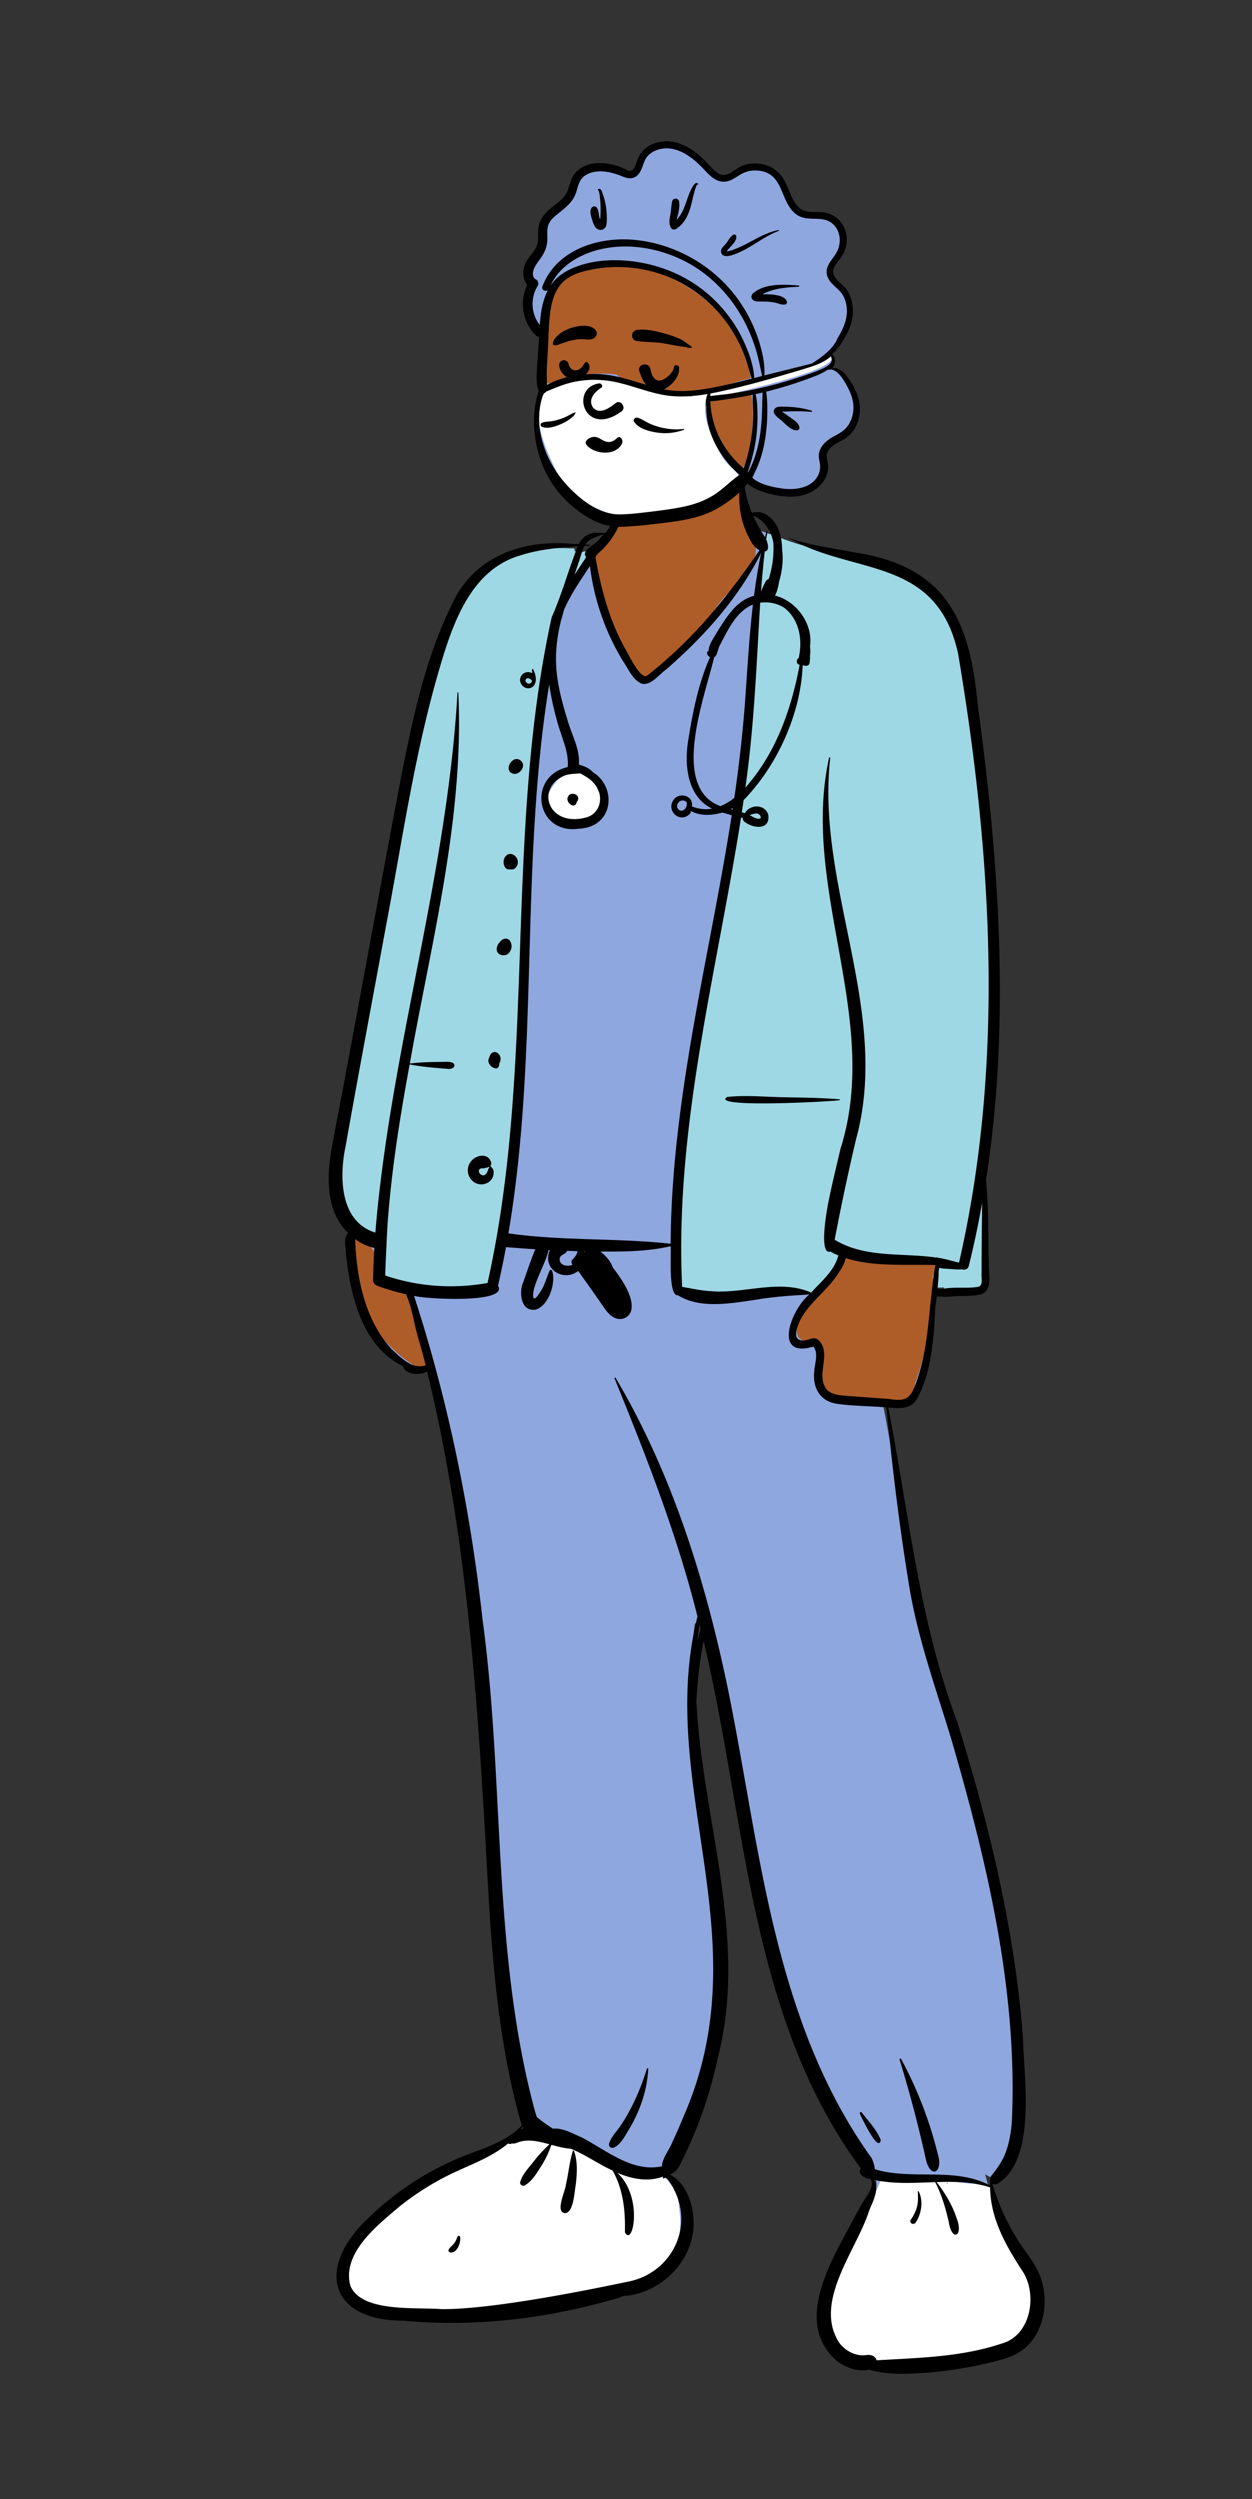 <svg xmlns="http://www.w3.org/2000/svg" fill="none" viewBox="0 0 514 1026">
  <rect x="0" y="0" width="514" height="1026" fill="#333333" stroke="none"/>
  <path fill="#8FA7DF" fill-rule="evenodd" d="M372.221 972.673c10.442 0 20.903-2.008 31.019-3.952l.361-.081c4.218-.948 8.579-1.928 12.42-3.771 4.614-2.295 8.111-6.658 9.823-12.272 2.034-6.669 1.317-14.423-1.871-20.257a860.007 860.007 0 0 0-2.072-3.175c-6.497-9.924-13.215-20.187-16.337-32.216l-1.121-4.319 3.829 2.145a.336.336 0 0 0 .179.041c.749 0 2.428-1.116 4.363-3.562 7.81-12.522 6.807-28.185 5.837-43.333-.251-3.922-.51-7.976-.597-11.841-2.97-38.299-11.51-79.176-26.873-128.627-11.452-30.439-16.89-62.825-22.147-94.142-1.935-11.529-3.937-23.45-6.209-35.092l-.483-2.478 3.034.236c1.114.088 2.265.179 3.348.179 3.204 0 4.979-.821 6.126-2.833 5.637-9.984 6.3-21.904 6.941-33.432.174-3.137.355-6.381.633-9.524l.153-1.713 1.679-.031c.345-.006.691-.017 1.036-.028l2.336-.075-.354 1.901c.259.052.682.104 1.348.104 1.082 0 2.366-.133 3.499-.252 1.028-.106 1.915-.198 2.629-.198.258 0 .485.012.689.037.526.017 1.03.025 1.499.025 3.448 0 5.55-.454 6.424-1.387 1.092-1.166.977-3.964.818-7.836-.034-.835-.071-1.722-.098-2.662-.105-3.509-.15-7.076-.194-10.524-.096-7.625-.195-15.51-.956-23.176l-.025-.249.039-.248c10.929-70.045 3.9-140.879-3.445-194.764-.124-.915-.247-1.831-.369-2.747-1.238-9.256-2.517-18.828-5.83-27.576-3.99-10.594-10.114-17.809-19.275-22.714-8.259-4.421-17.883-6.408-28.072-8.511-9.158-1.891-18.628-3.846-27.548-7.732l-.68-.297-1.217-.333c-.812-.223-1.595-.507-2.352-.782-1.139-.413-2.214-.804-3.247-.938l-.937-.122-.462-.844a51.69 51.69 0 0 1-4.669-11.851l-.043-.166-.013-.171c-.09-1.157-.091-2.297-.091-3.399 0-1.407 0-2.735-.178-4.03-.755-4.712-3.281-8.393-7.507-10.943-3.718-2.243-8.649-3.478-13.885-3.478-2.258 0-4.473.227-6.586.674l-.087.019-.088.01c-3.786.424-10.676 2.005-14.275 7.822l-.821 1.326-1.145-.45c-.124.53-.201 1.361-.249 1.868-.088.94-.171 1.827-.441 2.557-.557 1.564-1.004 3.26-1.367 5.186l-.28 1.485-.305.014c-1.592 7.495-4.337 13.341-8.372 17.83l-.315.35-.342.124c-.101.102-.275.339-.395.502-.227.309-.484.659-.812.976-.898.916-1.881 1.644-2.831 2.348l-.576.429-.289.217-.348.093c-.778.207-1.493.241-2.123.272-.547.026-1.019.049-1.404.179l-.256.086-.268.009c-.107.004-.215.018-.325.029a6.71 6.71 0 0 1-.752.051c-.288 0-.553-.029-.809-.087l-1.38-.315-.06-1.051a133.445 133.445 0 0 0-6.133-.154c-9.542 0-16.993 1.35-23.446 4.248-22.883 11.24-30.794 48.38-36.57 75.501-.97 4.554-1.886 8.855-2.812 12.774-4.942 25.792-9.805 52.052-14.507 77.447-4.38 23.652-8.909 48.11-13.492 72.141-2.702 13.403-4.174 28.343 5.367 37.678l1.455 1.424-1.491 1.383c-.921.855-.661 3.201-.451 5.086.062.559.121 1.088.154 1.595 1.042 10.526 2.983 19.047 5.932 26.046 3.808 9.036 9.335 15.337 16.426 18.728l.866.414.18.962c.171.91 1.947 1.651 3.959 1.651 1.215 0 2.367-.26 3.162-.714l2.133-1.219.596 2.425c13.658 55.571 19.182 112.169 23.275 180.053.373 6.099.714 12.319 1.045 18.334 2.031 36.931 4.13 75.12 14.557 111.059l.314 1.082-.771.806c-5.631 5.887-13.201 8.714-20.521 11.449l-.595.222c-15.562 5.689-29.949 14.7-41.617 26.063l-.041.039c-10.363 9.507-14.807 19.853-11.884 27.677 2.709 7.253 11.669 11.413 24.585 11.413l.255-.001.101.012a175.127 175.127 0 0 0 18.876 1.001c27.774 0 54.9-6.284 75.429-11.759l.059-.014c6.183-1.43 11.906-4.982 16.118-10.003 4.32-5.151 6.648-11.459 6.553-17.762-.083-6.751-2.837-14.886-8.803-17.855l-4.131-2.054 4.356-1.489c2.459-.84 3.543-3.387 4.797-6.337.513-1.206 1.044-2.453 1.696-3.592 5.275-11.438 9.374-23.928 12.183-37.125l.018-.075c8.009-31.471 2.652-63.572-2.529-94.615-4.508-27.011-9.169-54.941-5.192-82.684l3.664-.207c5.615 21.958 9.628 45.095 13.51 67.47 4.704 27.12 9.569 55.165 17.338 81.521 8.692 29.484 20.167 53.627 35.083 73.806l.791 1.069-.71 1.127a.924.924 0 0 0-.1.2c.167.345 1.311 1.074 2.747 1.268l.793.106.473.661c2.371 3.314-.39 7.529-2.039 10.047-.287.438-.558.853-.75 1.18-2.287 3.891-4.382 7.824-5.952 10.815l-.562 1.041c-4.233 7.819-9.502 17.55-11.547 26.912-2.299 10.52-.056 18.493 6.859 24.371 2.807 2.13 6.186 3.35 9.278 3.35.776 0 1.54-.075 2.272-.225l.401-.082.397.098c4.63 1.126 9.533 1.674 14.989 1.674Z" clip-rule="evenodd"/>
  <path fill="#9FD8E5" fill-rule="evenodd" d="m315.438 219.356-.05.001c-1.42 0-2.095 1.029-2.023 3.085l.005.113-3.335 24.743-6.099 74.928-11.09 63.118-.955 5.651c-10.131 60.09-15.197 93.793-15.197 101.108l.002.928c.028 7.612.39 19.69 1.086 36.234l.791.253c7.487 2.372 12.839 3.558 16.056 3.558l.204-.002c3.338-.047 11.594-1.218 24.769-3.512l1.694-.297 10.998 2.167 7.11-3.363 7.291-13.467 38.189 3.883-.723 10.139.095-.001c.346-.006.691-.017 1.036-.028l2.336-.074-.354 1.9.108.02c.135.023.304.044.516.06l14.885-1.301c.232-.135.424-.285.579-.45.99-1.056.988-3.453.861-6.775l-.094-2.353c-.017-.443-.033-.9-.047-1.37a559.055 559.055 0 0 1-.179-9.371l-.035-2.791c-.093-7.113-.229-14.419-.935-21.538l-.025-.249.038-.247c10.93-70.046 3.9-140.88-3.445-194.765l-.185-1.373-.437-3.261c-1.167-8.663-2.489-17.534-5.577-25.689-3.99-10.593-10.114-17.809-19.275-22.714-7.669-4.105-16.515-6.111-25.897-8.061l-4.591-.95c-8.399-1.748-16.994-3.687-25.132-7.232l-.68-.297-1.217-.333c-.135-.038-.27-.076-.404-.117-.287.056-.51.087-.668.092Zm-85.746 5.7c-9.542 0-16.993 1.35-23.445 4.248-21.968 10.79-30.138 45.45-35.867 72.201l-1.54 7.217a450.338 450.338 0 0 1-1.976 8.857c-4.412 23.028-8.761 46.431-12.99 69.256l-3.965 21.406c-3.611 19.481-7.309 39.345-11.044 58.926l-.131.657c-2.126 10.751-3.363 22.409 1.282 31.329l15.766 11.454V525.3c4.865 2.605 11.065 3.927 18.602 3.964l.333.001h26.163l8.782-46.732 6.06-68.127 2.709-91.066 6.3-52.923 8.223-27.444 10.738-15.972-2.183-.715-.289.016-.408.02c-.435.024-.816.058-1.137.166l-.255.086-.269.009c-.071.003-.143.01-.216.017l-.108.012a6.747 6.747 0 0 1-.753.051c-.288 0-.553-.029-.809-.087l-1.379-.315-.06-1.051a133.525 133.525 0 0 0-6.134-.154Z" clip-rule="evenodd"/>
  <path fill="#AE5D29" fill-rule="evenodd" d="m348.968 515.886.018-.155c.183-1.789-.62-1.23-1.074.136-2.939-.383-4.335 2.665-3.222 4.835-4.565 5.975-10.628 10.606-14.718 16.968-3.778 5.244-5.316 14.052 3.738 13.113l.295-.001c1.16.002 1.778.143 1.982 1.552-.125 9.985-1.678 18.958 10.431 21.646 8.544 1.477 17.304 1.489 25.948 1.708 3.724-.155 3.263-5.094 3.297-7.803l.008.011c2.934-7.474 4.497-15.5 5.916-23.412l.177-.988c.84-6.467 2.206-13.121 1.076-19.626l.071-.105c1.069-1.622 2.247-4.629-.38-5.333-11.119-1.52-22.363-2.023-33.563-2.546Zm-195.529-2.237c-.99-2.105-7.554-7.479-8.972-3.832-2.006 12.241 3.945 23.173 8.327 34.064.407 1.181 1.257 2.067 2.294 2.435.864 3.379 19.402 21.43 19.741 12.743-1.359-6.051-3.084-12.031-4.654-18.028-3.302-17.308-8.374-8.937-15.367-14.306-2.197-4.005 1.015-9.016-1.369-13.076Zm148.213-325.831c-7.753-9.936-31.951-10.178-40.086-.605-3.985 1.875-6.131 15.883-6.16 20.421-1.252 6.873-5.547 12.593-9.945 17.801-3.968 5.729-.265 12.629 1.459 18.515a496.823 496.823 0 0 0 3.411 10.531c3.311 7.549 4.916 22.627 14.558 23.832 2.192 0 4.314-1.369 5.043-3.323 4.962-3.014 8.828-7.835 13.141-11.741 5.097-4.35 8.325-10.23 12.202-15.619 5.491-7.274 16.385-13.75 14.926-24.178.169.112.701 1.138.777.624-3.017-6.634-5.353-13.972-6.256-21.247-.057-5.836 1.412-9.83-3.07-15.011Z" clip-rule="evenodd"/>
  <path fill="#fff" fill-rule="evenodd" d="M377.086 894.407c-4.782.196-11.356-2.647-15.194 1.077-.167-.118-.443-.016-.53.195-1.218 2.959-2.709 5.868-4.114 8.738-5.778 12.938-15.306 24.371-16.952 38.896-1.276 11.52 5.653 27.954 18.868 26.601 17.465-.167 35.168-1.397 51.981-6.543 4.407 1.218 9.142-3.271 11.285-6.752 5.522-8.97 1.438-19.971-3.107-28.336-5.025-8.627-8.947-17.806-12.269-27.238.877-1.083.69-3.251-.93-3.497-2.742-.215-5.242-1.225-8.034-1.089-6.985-.849-13.999-1.468-21.004-2.052ZM216.59 875.23c-2.255-4.771-5.204 1.63-6.96 3.564-8.972 7.321-21.909 7.619-31.098 14.908l-.606.397c-3.598 2.34-7.625 4.782-10.046 8.36l-.924.645c-10.035 7.021-22.566 16.513-24.317 29.397-.416.544-.673 1.236-.748 1.974.409 19.972 29.527 13.282 42.43 13.857l2.019-.088c21.775-.925 44.042-1.155 64.535-9.728 3.195 1.188 7.074.459 10.197-.846l.361-.142c4.597-1.792 9.669-3.278 12.688-7.518 4.478-5.829 5.685-13.802 4.976-21.017l-.086-.838c-.389-3.91-.611-8.474-3.567-11.129-4.358-7.464-14.239-5.603-21.19-8.503-11.097-2.897-26.834-15.02-37.664-13.293Zm9.205-550.49c1.284-2.461 3.23-5.188 5.771-6.375.995-.464 1.967-.683 2.904-.708 3.633-1.095 7.155.77 9.23 3.933.223.174.441.36.651.555 2.191 2.025 4.033 4.674 4.014 7.812-.02 3.121-1.993 6.025-4.969 6.833-1.028.279-2.113.061-2.984-.492-.379.18-.775.34-1.193.473-4.544 1.452-10.497-.068-13.301-4.168-1.671-2.443-1.452-5.315-.123-7.863Z" clip-rule="evenodd"/>
  <path fill="#000" fill-rule="evenodd" d="M305.291 193.98c.001-.222-.316-.262-.373-.051-2.545 8.923-1.734 18.627 2.589 26.855l.139.276c1.007 1.976 2.273 3.924 4.164 4.828l-.7 1.02c-11.22 16.309-23.632 31.88-38.576 44.775-1.466 1.28-2.943 2.554-4.46 3.773l-.571.454c-.716.564-1.763 1.681-2.724 1.724-3.034-.886-6.618-8.856-8.341-11.72-6.339-11.479-9.729-24.344-11.969-37.158.754-1.672 2.617-2.702 3.662-4.021 1.958-2.052 3.644-4.444 4.997-6.954 2.575-4.774 4.167-10.755 3.444-16.221-.047-.354-.612-.332-.677 0-1.218 6.361-3.396 12.476-7.556 17.431-.035-.093-.11-.168-.222-.167-1.8.023-3.465-.364-5.248.144-1.552.442-2.993 1.276-4.04 2.54a10.361 10.361 0 0 0-1.212 1.881 219.625 219.625 0 0 0-3.037-.148c-20.658-1.736-40.675 5.426-49.522 25.889-10.363 21.315-15.381 44.861-20.025 68.041-9.547 49.832-18.501 99.785-28.006 149.627l-.157.79c-2.554 12.953-4.151 28.651 6.069 38.641-2.012 1.865-1.064 5.758-.905 8.265 1.699 17.253 6.698 38.347 23.43 46.349.617 3.301 6.703 4.063 9.873 2.249 14.295 58.173 19.484 118.168 23.112 177.895l.11 1.81c2.65 43.478 3.481 87.769 15.674 129.822-5.483 5.732-13.204 8.512-20.417 11.21-15.678 5.73-30.191 14.716-42.267 26.475-21.731 20.119-17.051 42.373 14.108 42.437 28.734 2.682 57.798-.692 85.547-8.591 1.519-.427 3.151-.751 4.534-1.56 1.711-.038 3.445-.328 4.894-.658 13.279-3.069 24.345-15.37 24.131-29.664-.091-7.325-3.056-16.165-9.855-19.55 2.509-.744 3.858-2.877 4.837-5.209a173.978 173.978 0 0 0 2.717-5.641c5.539-11.993 9.601-24.66 12.356-37.614 12.39-48.67-6.5-97.085-8.922-145.739.093-1.826.203-3.65.348-5.471.521-6.535 1.316-12.99 2.602-19.38 17.49 73.2 18.591 154.391 64.543 216.554-1.566 2.485 1.771 4.11 3.976 4.409 1.916 2.676-1.596 6.91-2.885 9.104-2.096 3.57-4.069 7.226-5.994 10.896l-1.327 2.452c-8.58 15.882-19.984 38.268-3.431 52.288 3.654 2.789 8.508 4.427 13.072 3.495 5.129 1.447 10.475 1.877 15.79 1.636 10.431-.231 20.83-1.658 31.024-3.896l1.449-.327c3.996-.905 8.049-1.892 11.754-3.668 12.308-6.127 15.118-23.711 8.753-35.27-2.134-4.064-5.093-7.582-7.546-11.434-4.592-7.209-8.21-15.205-10.651-23.446.559.4 1.324.507 2.135.071 16.263-10.037 10.815-43.598 10.417-60.545-3.41-44.025-13.93-87.18-26.976-129.167-15.612-41.457-19.843-85.707-28.287-128.972l1.595.124c3.926.283 7.96.275 10.21-3.678 5.783-10.559 6.899-23.947 7.464-36.948.227-1.704.418-3.417.608-5.124.387.064.782.078 1.102.069.24-.008.476-.031.706-.073l.034.01c1.522.319 3.107.087 4.651.011 3.834-.37 7.895.089 11.655-.855 5.294-1.82 2.946-8.814 3.267-13.186-.34-11.273-.044-22.604-1.158-33.838 10.1-64.729 5.364-130.738-3.441-195.329-3.264-35.223-13.589-56.539-50.241-62.183-9.249-1.849-18.695-2.832-27.594-6.172 26.416 15.695 60.968 7.283 69.813 47.651 13.875 82.182 19.203 168.219.385 250.029-2.951-.636-5.824-1.643-8.848-1.982.064-.292-.387-.369-.382-.058-13.985-2.104-29.157.355-41.823-7.34a967.833 967.833 0 0 1 8.802-41.356c14.321-52.64-16.551-103.79-10.622-156.497.035-.272-.4-.319-.462-.064-11.85 53.665 21.649 107.091 4.66 160.617-1.548 6.67-3.202 13.316-4.574 20.027l-.042.186c-.756 3.382-4.611 23.694.557 21.927.986.649 2.092 1.144 3.194 1.583-1.621 6.373-7.059 10.691-11.148 15.275-13.025-5.748-27.677.615-41.229-.599-3.97-.176-7.852-1.12-11.759-1.75-3.121-65.247 14.178-128.771 24.186-192.692.253.051.506.099.759.144-.097.574.111 1.204.78 1.658 3.45 2.755 10.509 3.452 9.654-2.838-1.202-4.501-7.546-4.574-9.613-.707-.41-.154-.827-.299-1.25-.434.248-1.653.488-3.306.724-4.961 13.653-13.995 23.469-35.223 24.251-55.343l1.129.176c.952.15 1.656-.376 1.755-1.369.101-1.021.15-2.02.131-3.005.26-1.151.11-2.472-.013-3.588 1.365-9.239-5.568-18.644-14.375-20.853.949-1.697 1.388-3.93 1.695-5.779 1.292-4.181 1.768-8.668 1.266-13.005a33.87 33.87 0 0 0-.072-1.562c-.294-4.144-1.403-8.296-4.393-11.278-2.207-2.201-5.128-3.243-7.956-2.335-2.143-5.253-3.405-10.878-3.409-16.57Zm53.491 700.924c8.264 1.854 16.762 1.229 25.148.949 2.623 5.077 4.283 10.672 5.56 16.231 1.267 8.499 6.131 5.912 3.307-1.225-1.764-5.545-4.789-10.508-8.302-15.024 7.407-.233 14.918-.168 21.986 2.198.141 13.214 6.852 24.539 13.825 35.184 5.639 9.915 2.558 25.924-9.354 28.994-16.503 5.5-33.946 5.77-51.08 6.791-.4-1.733-2.374-2.381-3.954-2.185-4.42.774-8.97-1.636-11.555-5.266-10.484-16.834 7.422-37.895 12.499-54.099l.167-.402c1.401-3.312 4.225-8.935 1.753-12.146Zm-143.433-16.006c1.957-.211 3.953-.034 5.877.356 1.465.297 2.906.68 4.343 1.071-2.188 2.054-4.313 4.283-6.172 6.662l-.264.34c-2.064 2.695-4.534 5.055-5.545 8.418-.332 1.103.92 1.984 1.848 1.455 3.041-1.735 4.82-4.926 6.689-7.809 1.773-2.737 3.186-5.765 4.243-8.848l.656.178c2.407.649 4.822 1.245 7.329 1.428 5.892 2.385 11.606 6.459 17.107 8.924 4.414 7.661 5.312 16.61 5.089 25.325 3.276 6.484 7.668-14.391-3.111-24.37l.38.159c5.834 2.413 12.253 3.647 18.402 1.398-.114.234-.115 1.057.345.731 1.235-1.522 4.081 4.362 4.427 5.133 7.671 15.781-1.804 33.348-18.218 37.067l-.48.099c-8.6 1.783-54.282 11.565-76.987 11.381-10.165-.886-32.823 1.57-37.473-9.599-3.602-13.469 11.309-24.988 20.218-32.571a114.51 114.51 0 0 1 18.556-12.049c8.564-4.453 18.586-7.54 26.061-13.842.275.269.694.389 1.148.16.393-.198.942-.003 1.383-.085.47-.087.903-.291 1.355-.451a12.287 12.287 0 0 1 2.794-.661Zm-30.425 45.856c4.175.306 5.124-8.979 2.804-6.423-.272.977-.742 1.991-1.381 2.783l-.153.182c-.773.887-3.394 2.793-1.27 3.458Zm192.205-25.126c-.083-.155-.333-.087-.327.09.066 2.135.219 4.01-.302 6.117-.501 2.022-1.443 3.779-2.573 5.501-.822 1.252 1.104 2.336 1.945 1.164 2.428-3.38 3.302-9.07 1.257-12.872ZM235.668 883.06c-.059-.253-.456-.262-.508 0-1.363 4.486-1.763 9.223-2.82 13.795-.181 2.604-4.51 11.123-.496 11.738 3.725.059 3.952-8.95 4.555-11.775l.053-.49c.473-4.419.707-9.039-.784-13.268Zm39.654-371.443c.339 3.291-1.098 20.55 3.015 20.152 11.194 7.037 27.879 1.825 40.237.715 4.568-.53 9.14-.737 13.72-1.052-7.357 5.797-15.353 26.495 1.608 21.403 2.216 2.578.606 6.845.406 9.887-.844 7.115 2.431 12.746 9.671 13.655 6.605.893 13.324.853 19.962 1.422 2.315 24.478 5.32 48.908 9.288 73.167 3.492 21.492 10.876 41.837 17.178 62.565 14.864 51.062 27.541 104.231 24.981 157.87-.338 4.127-1.049 8.236-2.458 12.129-1.293 3.57-3.567 6.771-5.922 9.68a2.277 2.277 0 0 0-.51 1.787c-.225.666-.014 1.497-.054 2.21-14.665-7.693-31.894-2.014-47.283-6.634-.118-1.492-.654-3.137-1.26-4.507-12.935-17.933-22.637-38.145-29.875-59.132-15.004-43.218-20.087-89.036-29.227-133.728-9.211-44.443-22.959-88.498-46.062-127.532-.17-.289-.552-.036-.43.257l1.17 2.872c12.59 30.967 24.736 62.262 32.862 94.804-17.276 69.262 26.529 132.166-5.847 205.617a177.973 177.973 0 0 1-4.446 10.124c-1.032 2.917-4.479 7.17-4.226 10.015-12.272 2.536-22.51-6.328-32.727-11.724l-.245-.107c-3.034-1.343-8.22-4.173-11.753-3.596-2.402-1.459-4.708-3.077-6.78-4.935a26.99 26.99 0 0 0-.636-2.069c-17.815-65.787-12.4-135.084-21.6-202.26-4.979-45.048-14.154-89.83-28.107-132.688 3.662 1.257 39.026 3.363 34.483-4.142a353.402 353.402 0 0 0 3.27-15.832c4.041.286 8.029.62 12.066.872-1.885 4.326-3.323 8.94-4.932 13.364-1.976 4.248-1.039 12.468 5.102 11.393 5.284-1.632 8.319-10.755 6.756-15.827-.149-.448-.872-.67-1.097-.146-1.249 2.908-1.953 5.893-3.696 8.563l-.241.362c-.463.706-1.666 2.676-2.526 2.505-1.791-3.624 5.326-15.031 6.013-19.905l.567.028c-3.313 7.717 5.581 13.276 11.638 8.56 3.385 4.779 6.779 9.448 10.055 14.286l.256.368c1.373 1.972 2.925 4.038 5.259 4.82 2.464.825 5.085-.318 6.053-2.811 1.793-5.497-4.056-13.805-7.355-17.96-.97-2.719-2.927-4.954-5.159-6.685l.98.01c9.314.089 18.827-.099 27.858-2.19Zm113.531 384.635c-.189 0-.189.3 0 .3s.189-.3 0-.3Zm-18.89-50.938c-.193-.356-.761-.112-.642.277 4.092 13.229 7.596 26.643 10.633 40.165 1.77 9.233 7.566 6.444 4.969-1.716-3.321-13.498-8.407-26.535-14.96-38.726Zm-103.821 4.025c.017-.334-.454-.369-.546-.076-2.609 8.384-6.13 16.573-11.073 23.798-1.54 2.236-3.696 4.309-4.454 6.995-.356 1.263.987 2.087 2.021 1.591 2.613-1.256 4.258-4.309 5.727-6.742l.081-.135c4.683-7.675 7.775-16.358 8.244-25.431Zm87.604 17.899c-.347-.444-.973.125-.736.581l.109.22c1.1 2.252 7.585 15.941 8.471 10.528-1.711-4.249-5.065-7.766-7.844-11.329Zm-139.198 6.118.103.171c-.237.254-.481.501-.728.746.212-.301.422-.605.625-.917Zm72.589-206.606c.172.67.338 1.342.506 2.014a83.12 83.12 0 0 0-1.328 5.029c.218-2.347.486-4.695.822-7.043Zm60.036-150.248c11.895 3.736 24.527 2.453 36.789 2.846l.041.014c-2.751 15.682-2.316 32.114-7.516 47.26l-.149.421c-2.411 6.775-3.845 8.52-11.3 7.286-5.923-.442-11.85-.828-17.772-1.29l-.811-.067c-2.57-.223-5.494-.645-7.213-2.737-3.758-5.111.596-11.904-1.457-17.461-2.995-6.755-6.135-.82-9.984-2.906-2.436-1.689.301-7.076 1.264-8.928 3.95-6.741 10.655-11.328 14.907-17.916l.254-.367c1.155-1.678 2.595-3.951 2.947-6.155ZM145.8 508.696c2.386 1.758 5.065 3.044 7.881 3.637-.252 4.37-.431 8.744-.523 13.121-.025 1.174.801 2.067 1.818 2.445a86.77 86.77 0 0 0 11.697 3.432c1.654 3.693 2.553 7.633 3.414 11.574l.338 1.55c1.286 5.399 3.084 10.661 4.292 16.083-5.435 1.769-9.999-3.044-13.726-6.435-11.111-11.922-14.669-29.409-15.191-45.407Zm257.429-14.942c-.145 9.634-.235 19.259-.248 28.893-.243 1.894.957 5.456-1.769 5.709-4.826.729-10.018-.206-14.775.909a20.138 20.138 0 0 0-1.553-.152c.177-1.647.305-3.302.422-4.954.064-.909-.019-2.441.279-3.646 1.508.391 3.236.343 4.734.469l.636.052c1.375.108 2.743.181 4.111.081 1.042.368 2.317.012 2.665-1.399a400.392 400.392 0 0 0 5.498-25.962ZM237.184 224.297a33.647 33.647 0 0 0-.708 1.786 322.892 322.892 0 0 0-2.253 6.274 460.84 460.84 0 0 0-2.624 7.746l-.501 1.423c-1.423 4.031-2.886 8.046-4.624 11.959-19.668 89.73-6.233 183.554-26.326 273.239-14.067 2.507-28.442 1.524-42.003-3.066l.006-.235c.098-4.056.835-18.947.896-19.833 1.536-22.374 5.073-44.59 9.141-66.616 4.376.895 8.839 1.284 13.283 1.652l1.307.108c1.306.115 2.517.344 3.551-.624 1.231-2.238-2.705-2.321-4.058-2.166l-1.683.016c-4.117.045-8.247.142-12.335.668 8.881-50.277 22.315-100.766 19.912-152.243-.022-.234-.327-.23-.353 0-4.165 74.942-27.594 146.979-33.717 221.652-14.658-4.514-14.884-23.001-12.158-35.741 5.329-30.031 10.991-60 16.506-89.995 6.648-34.847 11.653-70.155 21.522-104.255l.334-1.145c5.493-18.758 12.841-40.757 33.073-46.81 7.639-2.481 15.784-3.305 23.812-3.794Zm-4.397 289.223c1.42.048 2.841.088 4.262.122-.107 1.639-1.354 2.605-2.258 3.815-.334.523-.174 1.335.295 1.747-1.911.945-5.531.375-5.313-2.393.174-1.877 2.412-1.671 3.014-3.291Zm7.026.176.308.006c-.076.125-.155.252-.238.378a4.896 4.896 0 0 0-.07-.384Zm72.671-286.695c-1.223 5.845-2.169 11.724-2.932 17.627-7.238 1.827-11.201 8.711-15.06 14.656l-.076.145c-.874 1.616-3.678 5.482-3.452 7.745-.489.189-.852.665-.629 1.301.23.654.624 1.08 1.172 1.291-4.636 10.491-6.993 21.936-8.812 33.25-1.878 10.37-.848 23.813 9.603 28.945-2.786.585-5.628.124-8.257-.885.809-4.52-5.152-6.02-7.523-2.698-3.202 4.654 2.832 9.857 6.718 5.701.326-.37.41-.789.34-1.175 3.917 2.227 8.851 1.886 12.996.681 1.274.368 2.543.729 3.829 1.095-3.761 24.25-8.664 48.293-13.113 72.416l-.403 2.193c-6.134 33.429-11.365 67.228-11.556 101.318-22.096-2.425-44.532-1.091-66.602-4.27 12.682-74.462 4.644-150.819 16.733-225.342a127.547 127.547 0 0 0 3.459 15.788c1.622 5.947 4.664 11.807 4.169 18.124-16.79 3.83-13.066 27.685 4.354 25.324 14.591-.546 15.906-17.026 6.056-23.147-1.037-1.127-2.218-1.878-3.731-2.474-.62-.245-1.355-.525-2.11-.706.494-6.615-3.073-12.394-4.752-18.56-4.795-15.647-6.255-25.531-2.569-40.628.434-1.348.784-2.734 1.126-4.116 2.783-6.523 6.852-12.358 10.736-18.227 1.686 13.844 6.375 27.239 13.582 39.07 2.274 3.218 3.935 7.717 7.76 9.248 3.836.83 6.968-3.793 9.89-5.796 15.483-13.453 29.711-29.262 39.054-47.894Zm-110.88 250.123c-1.127-3.65-5.595-3.126-7.796-.823-2.264 2.222-2.371 5.965-.085 8.232 3.048 3.392 9.187 1.443 8.928-3.415.087-1.128-.781-1.68-1.325-2.512.337-.39.498-.908.278-1.482Zm-.826 1.925c.05.146.085.294.102.452a1.184 1.184 0 0 0-.506.695c-.17.799-.73 1.956-1.555 2.251l-.076.024c-1.376.469-3.118-1.853-1.564-2.659.52-.272.658-.121 1.254-.146l.528-.103c.634-.123 1.23-.253 1.817-.514Zm120.843-28.59c-7.622-.143-15.413-.911-23.01-.123-7.842 4.636 42.904 1.89 45.946 1.357l.077-.016c.224-.026.228-.34 0-.359-7.654-.663-15.335-.715-23.013-.859Zm-116.684-13.796c2.278-3.598-2.806-7.272-4.089-2.464-1.836 3.129 4.273 6.726 4.089 2.464Zm4.346-45.965c1.776-2.24.175-6.651-2.944-4.988l-.12.084c-1.596 1.152-3.224 3.741-1.698 5.524 1.293 1.323 3.915 1.15 4.762-.62Zm3.289-36.75c.133-2.377-2.901-4.514-4.741-2.67-1.393 1.274-1.421 3.749-.212 5.141l.016-.022c.482.475 1.134.675 1.796.46 1.755.614 3.221-1.248 3.141-2.909Zm25.636-36.462.618.346c3.868 2.189 5.858 3.749 7.236 7.801 1.11 4.265-.966 8.725-5.216 9.9-15.782 4.48-21.449-12.307-8.709-17.257 1.984-.65 4.033-.554 6.071-.79Zm69.524 17.163.556-.194c1.523-.522 3.099-.933 3.877.543.61 1.157-.516 1.24-1.388 1.048-1.109-.245-2.039-.907-3.045-1.397Zm-29.345-4.981c.993-1.376 2.389-1.24 3.442-.43.17.422.206.927.05 1.559-.213.858-.677 1.583-1.514 1.897a3.15 3.15 0 0 1-.709.153 1.987 1.987 0 0 1-1.269-3.179Zm22.464 2.066-.101.673-.78-.198c.299-.148.591-.311.881-.475Zm8.261-83.532c-1.517 12.947-2.249 25.996-3.18 39.02-.967 13.513-2.524 26.953-4.464 40.342-1.749 1.36-3.652 2.577-5.718 3.395-20.722-7.74-6.477-44.521-2.545-61.182.588-.244.894-.786 1.151-1.54.303-.891.572-1.797.84-2.703l.318-.6c3.424-6.49 6.75-13.897 13.598-16.732Zm-72.345 80.992c2.383-2.492-2.43-4.911-3.602-2.037-1.196 2.345 3.062 5.418 3.602 2.037Zm75.326-81.764c3.946-.486 7.276.393 9.98 2.178a15.666 15.666 0 0 1 3.34 3.588c3.216 4.751 3.742 10.888 2.594 16.424a1.484 1.484 0 0 0-.016.502c-1.14.333-1.229 2.455.104 2.758l.188.038c-3.408 18.35-9.821 36.446-22.285 50.422 3.644-25.137 4.573-50.574 6.095-75.91Zm-98.327 64.849c-3.017-2.755-7.308 3.731-3.377 5.253 2.802 1.11 6.005-3.225 3.377-5.253Zm5.152-37.434c-.168-.338-.624-.086-.562.243l.047.265c.046.276.097.64.138 1.049-3.4-1.872-6.814 2.195-3.989 5.184 1.51 1.542 4.068 1.277 5.017-.755.878-1.882.215-4.239-.651-5.986Zm-2.623 3.663c.692-.252 1.516.25 1.988.761l.044.049a.811.811 0 0 0 .104.1c-.647 2.806-4.039.223-2.136-.91Zm92.886-66.819c4.594 1.865 7.61 6.416 8.333 11.347.185 4.351-.21 8.718-1.418 12.893-.084.603-.317 1.228-.593 1.861-.44.1-.852.381-1.14.904a29.46 29.46 0 0 0-1.948 4.279c.415-5.532.911-11.057 1.55-16.569 2.199-.229 1.166-3.664.61-4.919-.063-.373.866-4.251.195-3.544-.242.845-.479 1.693-.713 2.541a54.033 54.033 0 0 1-4.876-8.793Zm-61.156 7.668-.195.229-.099.114c-.974.463-1.5 1.825-2.428 2.48-1.433 1.507-6.862 4.106-4.64 6.565-1.638 2.419-3.223 4.861-4.827 7.282l.11-.333c.64-1.931 1.304-3.854 1.941-5.785.597-1.809 1.079-3.723 1.896-5.444.054-.113.115-.218.174-.327.725-.039 1.45-.076 2.171-.113.228-.012.225-.345 0-.36l-1.821-.118c.809-1.229 1.908-2.085 3.323-2.664l.951-.392c1.122-.46 2.282-.908 3.444-1.134Z" clip-rule="evenodd"/>
  <path fill="#8FA7DF" fill-rule="evenodd" d="M218.245 117.531c.708-1.402.895-1.189-.329-2.432-4.495-6.771 6.766-11.994 4.999-19.147-1.116-7.335 7.27-9.89 11.06-15.434 2.587-6.775 3.98-12.029 12.041-11.75 5.115-.909 10.444 4.694 14.627 2.485 1.509-1.096 1.873-2.59 2.415-3.928 4.559-13.48 20.778-6.306 27.352 2.69 2.67 3.886 8.586 4.818 12.338 1.218 7.063-5.445 16.966-.804 18.965 7.462 2.855 8.845 7.889 10.634 16.473 10.369 9.074 1.942 8.351 13.091 2.563 18.49-4.908 9.35 9.662 10.2 6.829 22.217-.62 3.184-2.049 6.485-4.015 9.378a13.082 13.082 0 0 1-1.679 4.702c-.391.665-.85 1.294-1.342 1.889.102.053.202.109.296.173 1.136.772 1.682 2.198 1.278 3.53a3.334 3.334 0 0 1-.606 1.128 8.7 8.7 0 0 1 2.265.896c2.064 1.196 3.311 3.487 3.54 5.823 4.313 6.102 4.657 16.188-1.317 20.236-2.94 2.044-6.906 3.151-8.531 6.968-1.431 3.527 1.158 6.246-.374 9.551-5.07 11.328-23.615 8.058-30.757.772-11.411 17.168-33.251 17.648-51.827 18.912-23.806-1.097-38.892-32.313-31.466-52.873l.273-.787c-2.486-7.628.238-16.429.085-24.331-6.967-.236-8.108-13.111-5.156-18.207Z" clip-rule="evenodd"/>
  <path fill="#AE5D29" fill-rule="evenodd" d="M308.442 162.124c.125-.767-.299-1.59-1.277-1.491-4.305.428-8.609.998-12.855 1.837-9.729.742 5.409 25.749 8.376 29.633 3.751 3.951 5.809-12.597 6.058-14.865l.132-1.923c.293-4.395.496-8.877-.434-13.191Zm-1.953-13.086c-7.97-32.095-52.63-52.306-80.148-32.051-1.105 1.104.608 2.815 1.713 1.715a17.682 17.682 0 0 1 1.689-1.469c-7.589 10.494-4.824 24.628-6.301 36.795-1.901 1.709.318 4.003 2.401 3.189 3.803-.948 7.494-2.155 11.359-2.887 5.295-.985 10.722-1.256 16.069-.524 2.362 3.031 9.973 3.921 13.783 5.078 9.053 2.282 18.573 2.538 27.608.041 4.239-.703 8.442-2.651 12.641-3.348 1.402-.122.799-1.814.411-2.613l-.03-.268c-.146-1.26-.394-2.646-1.195-3.658Z" clip-rule="evenodd"/>
  <path fill="#fff" fill-rule="evenodd" d="M221.391 166.681c.659-7.439 8.273-10.3 14.785-10.631 5.466-1.654 11.314-.87 16.735.635 10.483 1.489 20.553 5.103 31.127 6.102 1.825-1.934 5.049-1.817 7.54-2.475 7.314-1.597 14.575-3.425 21.827-5.282 4.837-1.236 9.637-2.6 14.448-3.933 4.144-1.64 9.462-1.484 12.631-4.843.348-.317.879.088.655.531 2.999 5.541-45.641 15.923-51.363 17.035-1.591 8.231 2.899 17.322 7.07 24.234a28.883 28.883 0 0 0 2.954 3.521c1.165 1.041 5.251 4.001 2.045 4.835-3.306 6.887-11.077 9.627-18.052 11.311-12.515 4.434-26.108 7.143-38.589 1.063-9.699-2.912-13.244-7.521-17.312-16.47-3.914-7.926-7.608-16.609-6.501-25.633Z" clip-rule="evenodd"/>
  <path fill="#000" fill-rule="evenodd" d="M274.998 58.044c-4.023-.356-8.51.978-11.241 4.065-1.141 1.29-1.76 2.756-2.351 4.306l-.502 1.326c-.292.766-.661 1.633-1.316 2.094-1.051.742-2.383-.116-3.367-.583-6.554-3.113-17.048-4.006-21.159 3.423-1.238 2.237-1.451 4.9-2.761 7.088-.9 1.504-2.3 2.666-3.676 3.742l-.988.771c-3.156 2.476-6.053 5.031-6.59 9.285-.324 2.577.263 5.373-.849 7.802-1.044 2.28-3.01 3.98-4.203 6.163-1.528 2.796-1.687 6.968.494 9.399-3.366 6.757-1.98 15.431 3.464 20.746.417.408.884.58 1.337.583l-.125 2.188a248.56 248.56 0 0 1-.36 5.466c-.209 2.632-.402 5.268-.454 7.908l-.008.413c-.038 2.193-.012 4.233.838 6.275-2.924 8.399-2.285 18.396.233 26.732 2.392 7.918 7.055 15.06 13.365 20.403 3.177 2.689 6.702 5.125 10.531 6.786 3.458 1.5 7.009 1.988 10.762 1.825 4.646-.202 9.3-.704 13.918-1.264l2.341-.286c4.196-.519 8.415-1.083 12.512-2.12 4.413-1.117 8.595-2.948 12.374-5.493l.46-.311c3.375-2.303 6.787-4.981 9.183-8.31 1.453 1.35 3.394 2.31 5.1 2.983 3.568 1.407 7.567 2.194 11.386 2.42 6.492.383 13.437-2.201 15.972-8.657a9.295 9.295 0 0 0 .632-4.228c-.152-1.734-.999-3.573-.278-5.27 1.316-3.1 5.309-4.204 7.818-6.065 5.393-4.001 6.692-11.311 4.53-17.428-1.049-2.968-2.795-5.836-4.792-8.265-1.369-1.667-3.213-2.937-5.249-3.076 1.161-1.567 1.1-4.633-.428-5.411a20.617 20.617 0 0 0 3.706-4.334l.257-.401c2.003-3.15 3.889-6.562 4.42-10.287.61-4.272-.128-9.035-3.043-12.369-2.275-2.601-6.664-5.035-4.117-8.969 1.349-2.082 3.001-3.665 3.942-6.032.909-2.285 1.167-4.777.67-7.19-.872-4.236-4.335-7.845-8.624-8.604-2.657-.47-5.45.08-8.064-.616-1.891-.504-3.293-1.791-4.327-3.412-2.061-3.233-2.926-7.079-5.043-10.284-2.469-3.735-6.442-5.728-10.893-5.845-2.262-.06-4.59.34-6.618 1.364-2.057 1.039-3.988 3.05-6.352 3.34-2.149.264-3.929-1.542-5.284-2.956-1.543-1.612-3.02-3.246-4.706-4.718-3.537-3.087-7.702-5.69-12.477-6.112Zm-38.653 98.604a41.574 41.574 0 0 1 13.024-.376c7.828 1.013 15.089 4.419 22.831 5.832 6.076 1.11 12.228.682 18.277-.349-.671 1.493-.767 3.641-.494 5.504-.079 4.277.889 8.548 2.555 12.566 1.283 3.093 3.018 5.994 5.04 8.658a44.138 44.138 0 0 0 3.231 3.812 41.323 41.323 0 0 0 2.617 2.515l.186.161c-3.702 2.478-6.739 5.825-10.53 8.226-3.92 2.483-8.176 3.944-12.703 4.879-4.109.849-8.288 1.41-12.454 1.91l-3.01.359c-3.419.405-6.87.783-10.299.841-7.009.12-13.329-3.95-18.372-8.518-5.721-5.182-10.345-11.662-12.84-19.009a43.98 43.98 0 0 1-2.035-9.082c-.055-2.238-.075-4.474.224-6.734a27.65 27.65 0 0 1 1.067-4.819c.175-.544.426-1.066.689-1.583.347-.121.649-.339.826-.647l.039-.012 1.448-.608c3.488-1.459 6.912-2.811 10.683-3.526Zm104.723-5.008c3.042.474 5.096 4.009 6.462 6.459 1.708 3.061 2.982 6.265 2.834 9.834-.112 2.692-1.072 5.482-2.824 7.552-1.943 2.294-4.828 3.216-7.22 4.913-2.103 1.491-3.937 3.61-4.142 6.286-.118 1.542.41 2.998.511 4.518a7.542 7.542 0 0 1-.649 3.563c-2.558 5.722-9.649 6.543-15.1 5.763-2.748-.394-5.579-1.004-8.166-2.034-1.16-.462-2.31-1.059-3.292-1.837a7.57 7.57 0 0 1-.625-.559c.361-.652.643-1.368.911-1.901a43.373 43.373 0 0 0 2.043-4.78c1.169-3.247 1.942-6.629 2.438-10.041.507-3.492.757-7.005.767-10.532.006-1.697-.006-3.394-.141-5.084l-.04-.461c-.077-.822-.122-1.684-.277-2.514a161.762 161.762 0 0 0 19.079-5.998l.95-.368c1.385-.546 3.542-1.462 5.252-2.653.462.09.871.034 1.229-.126Zm-27.98 9.501c-.049.598-.055 1.204-.075 1.801l-.014.357c-.081 1.759-.075 3.52-.138 5.28-.122 3.399-.347 6.813-.863 10.176-.509 3.323-1.285 6.613-2.429 9.777a38.095 38.095 0 0 1-2.038 4.654c-.132.255-.3.519-.475.789-.027-.043-.056-.083-.084-.124l.193-.615.101-.304a73.108 73.108 0 0 0 1.415-4.63c.802-2.977 1.424-6.011 1.804-9.072.402-3.244.557-6.522.477-9.789l-.03-1.229c-.059-2.098-.186-4.412-.807-6.399.99-.215 1.978-.438 2.963-.672Zm-4.04.902c-.185 2.512.188 5.199.171 7.68a67.083 67.083 0 0 1-.7 9.241 73.322 73.322 0 0 1-1.885 9.067 73.089 73.089 0 0 1-1.32 4.237 14.7 14.7 0 0 1-.574-.479 41.93 41.93 0 0 1-3.603-3.601 38.923 38.923 0 0 1-5.522-8.096 36.555 36.555 0 0 1-4-15.38c2.349-.087 4.732-.479 7.064-.837l.871-.131c2.786-.414 5.561-.9 8.322-1.457.393-.079.784-.162 1.176-.244Zm-47.405 9.433c-.93-.209-1.879.807-1.302 1.696 1.863 2.876 6.418 3.99 9.605 4.442 3.69.524 7.267.111 10.772-1.149.188-.067.174-.4-.05-.373-3.329.397-6.76.106-9.994-.775-1.59-.433-3.165-.998-4.639-1.735-1.45-.726-2.791-1.745-4.392-2.106Zm59.727-4.52-.928.009c-.781.013-1.596.081-2.184.644-1.929 1.844 1.137 3.828 2.391 4.883l.041.034c1.772 1.509 3.924 4.129 6.424 4.168.728.012 1.251-.718 1.07-1.405-.478-1.806-2.186-2.766-3.615-3.793l-2.482-1.784c-.266-.191-.682-.412-1.08-.655l.177-.016c1.643-.144 4.735-.199 5.344-.204l.057-.001a71.462 71.462 0 0 1 6.528.262c.305.027.343-.437.07-.517a39.402 39.402 0 0 0-8.093-1.485 46.658 46.658 0 0 0-3.72-.14Zm-85.015 2.449c.071-.084-.021-.227-.124-.161-.287.184-1.063.361-1.416.555l-1.035.571c-.172.095-.345.19-.518.283-1.126.606-2.305 1.076-3.519 1.474-1.266.415-2.571.725-3.897.869-1.141.124-2.185.126-3.273.545-.843.323-.842 1.396 0 1.719 2.455.942 5.658-.255 7.953-1.243a18.165 18.165 0 0 0 3.513-2.033c.53-.387 1.026-.793 1.485-1.264.409-.418.468-.886.831-1.315Zm104.781-23.089c.208.391.34.81.396 1.26-.073 2.256-3.404 3.641-5.442 4.47-3.927 1.597-8.032 2.875-12.079 4.117a162.898 162.898 0 0 1-10.136 2.757c-.099-.056-.241-.041-.295.069a163.373 163.373 0 0 1-14.005 2.664c-2.642.384-5.332.55-7.969.956.008-.353.021-.706.039-1.06 1.37-.25 2.733-.528 4.089-.824 7.922-1.732 15.81-3.836 23.604-6.089l3.691-1.072c3.123-.908 6.244-1.825 9.343-2.808 3.141-.997 6.258-2.262 8.764-4.44Zm-97.997-35.693c9.983-1.961 20.368-1.01 29.893 2.524 9.204 3.415 17.324 9.363 23.507 16.979 2.97 3.658 5.477 7.728 7.493 11.986 2.042 4.31 3.169 8.826 4.571 13.348-5.797 1.474-11.62 2.899-17.493 3.949-4.118.737-8.303 1.211-12.491 1.097-4.011-.109-7.899-.956-11.742-2.063-7.377-2.126-14.544-4.809-22.319-4.905-6.641-.082-14.148 1.192-20.053 4.527.046-1.728-.065-3.455-.033-5.211.047-2.648.217-5.292.393-7.933.336-5.058.306-10.167.851-15.205l.05-.442c.485-4.208 1.437-8.571 4.046-12.002 3.243-4.265 8.321-5.665 13.327-6.649Zm-.123-7.293c15.211-5.04 33.377-.748 45.957 8.821 6.804 5.175 12.233 11.67 16.288 19.191 2.091 3.881 3.747 7.977 5.053 12.187 1.105 3.558 1.765 7.212 2.574 10.838l-3.241.828c-.268-5.376-2.319-10.815-4.582-15.634-2.362-5.029-5.532-9.683-9.245-13.812-7.027-7.812-16.192-13.468-26.266-16.409-9.952-2.906-21.723-3.657-31.67-.305-4.773 1.608-9.029 3.967-11.856 8.235 3.086-6.967 9.901-11.592 16.988-13.94Zm27.546-42.008c4.415-1.21 8.756.37 12.403 2.884 1.902 1.31 3.666 2.877 5.274 4.533 1.348 1.387 2.589 2.87 4.133 4.05 1.468 1.12 3.206 1.931 5.093 1.81 2.129-.137 3.963-1.344 5.711-2.453 2.007-1.273 3.911-2.074 6.316-2.153 2.248-.073 4.54.347 6.476 1.536 3.214 1.973 4.521 5.832 5.937 9.122l.204.471c1.264 2.882 2.816 5.833 5.65 7.43 4.194 2.364 9.529.053 13.476 2.856 3.945 2.801 4.464 8.442 2.098 12.438-1.939 3.275-5.379 6.135-3.386 10.287 1.454 3.03 4.807 4.537 6.334 7.515 2.124 4.139 1.692 9.407-.322 13.496l-.508 1.027c-1.194 2.406-2.48 4.846-4.274 6.837-2.215 2.46-5.028 4.419-7.832 6.211-1.151.318-2.313.605-3.47.895l-.867.218c-4.512 1.146-9.037 2.238-13.55 3.38l-1.641.418c.254-4.576-.779-9.291-2.095-13.623-1.48-4.869-3.656-9.637-6.308-13.976-9.475-15.5-25.948-25.893-43.979-27.953-15.048-1.72-32.956 3.632-38.738 19.016-.533 1.418 1.145 2.2 2.205 1.596-1.962 3.819-2.759 8.168-3.145 12.414-.055.613-.106 1.228-.153 1.842-3.551-4.527-3.97-11.085-.868-16.027.532-.847.234-2.163-.645-2.667l-.062-.034c-1.414-.727-1.446-2.463-1.003-3.832.653-2.021 2.132-3.694 3.306-5.422 1.368-2.016 2.195-4.132 2.357-6.575.152-2.307-.37-4.83.629-7.004.693-1.509 1.969-2.662 3.225-3.707l.13-.108c3.026-2.505 6.147-4.63 7.621-8.441.808-2.093 1.074-4.47 2.513-6.267 1.048-1.307 2.548-2.116 4.14-2.553 3.601-.99 7.471-.253 10.916.98l.229.083c1.984.74 3.927 1.823 6.082 1.046 1.678-.604 2.617-2.118 3.267-3.69.687-1.663 1.087-3.48 2.242-4.906 1.227-1.514 3.022-2.492 4.879-3Zm70.377 84.666.033.047c-.145.094-.289.189-.436.279.137-.107.27-.217.403-.326Zm-13.034-28.781-1.278-.088c-5.749-.384-12.599-.623-17.273 3.116-.9.721-1.24 1.91-.349 2.806.955.958 2.559.715 3.786.744l.926.022c1.446.039 2.909.108 4.32.394 1.413.288 2.957 1.134 4.404.778.467-.114.749-.642.622-1.096-.596-2.134-3.549-2.629-5.409-2.877-1.273-.169-2.538-.211-3.82-.192-.286.004-.572.014-.859.021.574-.319 1.165-.6 1.771-.851a24.393 24.393 0 0 1 4.02-1.258c2.999-.668 6.078-.857 9.139-1.022.32-.018.317-.475 0-.497Zm-8.315-22.77-.031.004c-5.055 1.026-9.302 3.736-13.836 6.037a35.217 35.217 0 0 1-3.203 1.457l-.476.18c-.703.275-3.2 1.307-3.58.933-.107-.105 2.193-2.52 2.435-2.83l.276-.357c.633-.828 1.168-1.639 1.129-2.741-.022-.629-.707-1.075-1.274-.732-1.465.884-2.169 2.756-3.323 4.001l-.112.12c-.815.858-1.836 1.759-1.536 3.068.632 2.748 4.547 1.194 6.164.57 6.191-2.391 11.216-7.052 17.437-9.339.219-.08.147-.387-.07-.37Zm-73.443-16.903c-.409-.051-.658.185-.682.569-.01.172.216.2.299.08.026-.036.418 1.791.435 1.95.042.385.067.77.103 1.155l.085.873c.056.582.108 1.165.137 1.75a44.574 44.574 0 0 1-.02 4.863l-.029.44c-.004.055-.069.458-.138.915a15.65 15.65 0 0 1-.256-.868c-.375-1.435-.156-3.016-1.186-4.155-.602-.665-1.589-.386-2.041.263-.756 1.085-.41 2.662-.027 3.976l.301.998c.366 1.207.836 2.626 1.814 3.437.966.802 2.332.84 3.248-.054.883-.862.9-2.183.926-3.332.078-3.528-.357-7.134-1.577-10.458l-.098-.262c-.212-.557-.495-2.04-1.294-2.14Zm40.455-2.082c-1.613-1.887-3.966 4.853-4.417 6.16l-.357 1.035c-.932 2.691-2.006 5.542-4.029 7.53.162-.983.564-2.015.715-2.834l.067-.37c.255-1.425.457-2.916.192-4.335-.089-.48-.562-.91-1.021-1.023a1.467 1.467 0 0 0-.778 0c-.473.122-.913.538-1.022 1.023-.44 1.962-.421 4.027-.833 6.016l-.052.255c-.316 1.61-.431 3.126.408 4.619.378.672 1.321.922 1.979.52 2.805-1.716 4.524-4.472 5.573-7.531.499-1.457.878-2.964 1.23-4.467l.251-1.075c.285-1.186 1.359-5.46 1.846-5.201.212.112.397-.148.248-.322Z" clip-rule="evenodd"/>
  <path fill="#000" fill-rule="evenodd" d="M240.786 182.636c1.03 1.345 2.895 2.375 4.984 2.868 1.99.469 4.189.45 6.088-.272l.163-.065c1.419-.589 2.781-1.778 3.299-3.018.205-.494.275-.995.134-1.463-.126-.421-.423-.808-.918-1.141-.155-.104-.363-.112-.562-.077-.246.043-.488.158-.635.314-.812.862-1.99 1.703-3.385 1.689-1.076-.011-1.955-.435-2.807-.915l-.598-.343c-.578-.329-1.164-.638-1.827-.78-1.187-.253-2.626.21-3.503.973-.383.333-.661.724-.736 1.145-.063.354.026.723.303 1.085Zm6.17-23.524c-2.357 1.431-5.949 4.768-3.413 8.315 2.984 3.128 7.282-.458 9.399-2.08 1.964-1.257 4.17 1.976 2.348 3.444-15.302 11.315-21.511-9.305-9.527-11.362 1.32-.226 1.81 1.24 1.193 1.683Zm26.59-21.994-.677-.185-.69-.186-.467-.123c-3.207-.839-6.745-1.577-9.925-1.216-1.16.131-2.101.783-2.265 1.997-.139 1.024.524 2.345 1.652 2.527 3.735.604 7.559.408 11.311 1.03 1.869.31 3.723.694 5.585 1.04 1.415.264 2.878.357 4.306.57l-.328.046c-.115.015-.086.208.027.2.47-.047.942-.054 1.414-.021l.202.017c.308.043.49-.324.215-.511-1.739-1.178-3.215-2.456-5.163-3.325a36.583 36.583 0 0 0-5.197-1.86Zm-29.196-1.807c-2.466-2.49-7.71-1.533-10.643-.394-1.674.65-3.266 1.472-4.592 2.702l-.129.121-.199.191c-.895.875-1.893 2.08-1.751 3.341.021.193.126.413.344.451 1.174.208 2.328-.411 3.413-.784l.719-.246c1.079-.367 2.165-.718 3.277-.971 1.384-.314 2.795-.496 4.215-.478 1.435.019 2.977.423 4.345-.146 1.525-.634 2.315-2.46 1.001-3.787Zm24.36 20.079c.63.642 1.46 1.004 2.524.789.831-.168 2.413-1.003 3.677-2.288.865-.88 1.588-1.978 1.784-3.251a.807.807 0 0 1 .409-.604c.163-.095.378-.142.611-.118.199.02.41.092.573.187.31.181.436.438.462.63.249 1.853-.468 3.692-1.585 5.242-1.507 2.092-3.721 3.625-5.022 3.984-2.227.614-4.573.125-6.303-1.423-1.383-1.237-2.092-2.85-2.75-4.508l-.127-.321c-.148-.377-.295-.75-.45-1.119-.312-.741-.212-1.381.09-1.88.335-.552.953-.941 1.641-1.061.636-.11 1.317.01 1.855.399.454.327.82.847.95 1.615.211 1.249.702 2.682 1.567 3.628l.094.099Zm-38.181-7.229c.519-.27.925-.352 1.501-.179.318.095.632.278.879.524.244.244.42.547.488.883.169.83.623 1.607 1.271 2.114.554.433 1.253.662 2.028.533.837-.14 1.634-.676 2.183-1.308.153-.176.278-.372.4-.571l.072-.119c.27-.446.533-.86.906-1.188a.884.884 0 0 1 .561-.211c.084 0 .169.014.25.039.833.835.993 1.468.966 2.096-.028.659-.288 1.326-.708 1.948-.985 1.46-2.857 2.656-4.119 2.928-1.73.371-3.447-.075-4.824-1.04-1.417-.992-2.467-2.533-2.794-4.27a2.27 2.27 0 0 1 .114-1.262 1.76 1.76 0 0 1 .826-.917Z" clip-rule="evenodd"/>
</svg>
